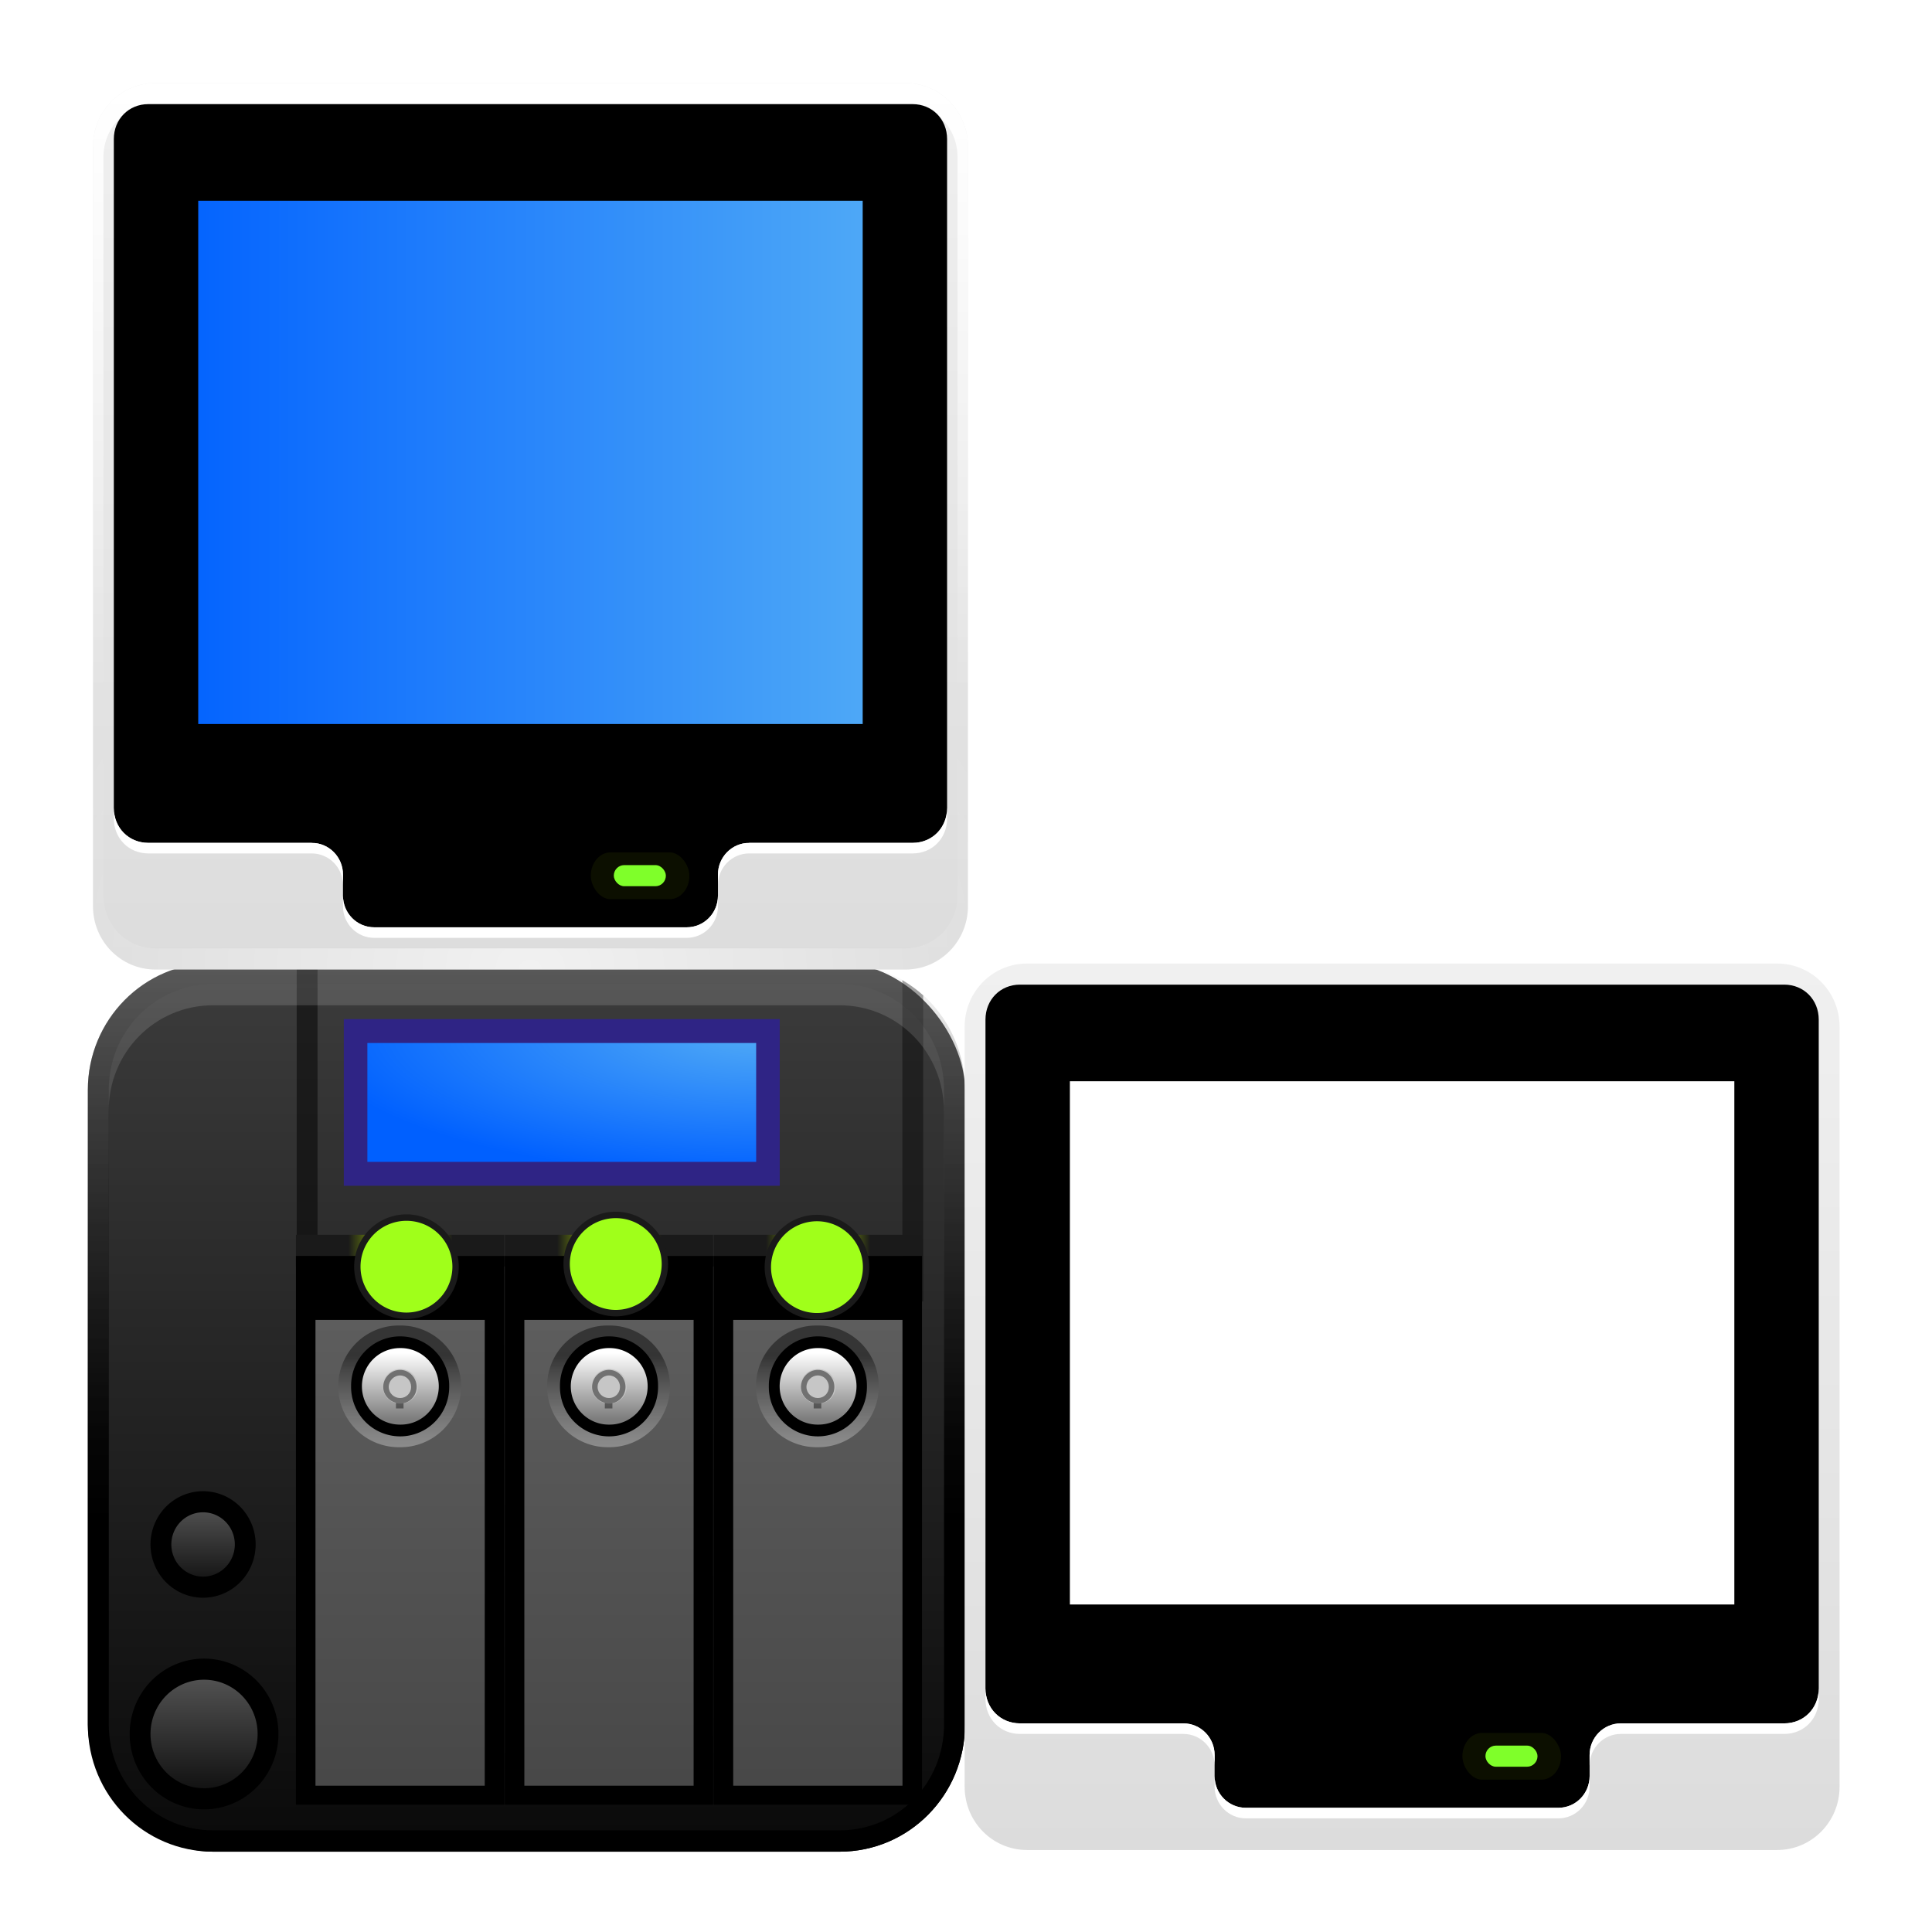 <svg height="24" width="24" xmlns="http://www.w3.org/2000/svg" xmlns:xlink="http://www.w3.org/1999/xlink"><linearGradient id="a"><stop offset="0" stop-color="#fff"/><stop offset="1" stop-color="#fff" stop-opacity="0"/></linearGradient><linearGradient id="b" gradientUnits="userSpaceOnUse" x1="13.186" x2="13.186" y1="58.271" y2="50.27"><stop offset="0" stop-color="#0a0a0a"/><stop offset="1" stop-color="#3c3c3c"/></linearGradient><linearGradient id="c" gradientUnits="userSpaceOnUse" x1="12.595" x2="12.595" y1="54.605" y2="50.271"><stop offset="0"/><stop offset="1" stop-opacity="0"/></linearGradient><linearGradient id="d" gradientUnits="userSpaceOnUse" x1="12.316" x2="12.316" xlink:href="#a" y1="50.271" y2="55.291"/><filter id="e" color-interpolation-filters="sRGB"><feGaussianBlur stdDeviation=".19"/></filter><filter id="f" color-interpolation-filters="sRGB"><feGaussianBlur stdDeviation=".285"/></filter><linearGradient id="g" gradientTransform="matrix(0 .147 -.147 0 17.317 51.482)" gradientUnits="userSpaceOnUse" x1="34.571" x2="43.211" xlink:href="#h" y1="48" y2="48"/><linearGradient id="h"><stop offset="0" stop-color="#5b5b5b"/><stop offset="1" stop-color="#0a0a0a"/></linearGradient><linearGradient id="i" gradientTransform="matrix(0 .097 -.097 0 14.897 51.731)" gradientUnits="userSpaceOnUse" x1="34.365" x2="43.416" xlink:href="#h" y1="48" y2="48"/><linearGradient id="j" gradientUnits="userSpaceOnUse" x1="12.062" x2="83.938" xlink:href="#k" y1="39" y2="39"/><linearGradient id="k"><stop offset="0" stop-color="#52acf6"/><stop offset="1" stop-color="#0060ff"/></linearGradient><filter id="l" color-interpolation-filters="sRGB"><feGaussianBlur stdDeviation=".503"/></filter><linearGradient id="m" gradientUnits="userSpaceOnUse" x1="48" x2="48" y1="90" y2="5.988"><stop offset="0" stop-color="#dcdcdc"/><stop offset="1" stop-color="#f0f0f0"/></linearGradient><linearGradient id="n" gradientUnits="userSpaceOnUse" x1="36.357" x2="36.357" xlink:href="#a" y1="6" y2="63.893"/><filter id="o" color-interpolation-filters="sRGB" height="1.84" width="1.336" x="-.168" y="-.42"><feGaussianBlur stdDeviation=".55"/></filter><radialGradient id="p" cx="48" cy="90.172" gradientTransform="matrix(1.157 0 0 .996 -7.551 .197)" gradientUnits="userSpaceOnUse" r="42" xlink:href="#a"/><radialGradient id="q" cx="85.651" cy="29.289" gradientTransform="matrix(-.199 0 0 -.063 23.845 17.78)" gradientUnits="userSpaceOnUse" r="21" xlink:href="#k"/><linearGradient id="r" gradientTransform="matrix(.529 0 0 .727 .353 34.482)" gradientUnits="userSpaceOnUse" x1="39" x2="39" y1="72" y2="42"><stop offset="0" stop-color="#484848"/><stop offset="1" stop-color="#5d5d5d"/></linearGradient><linearGradient id="s" gradientUnits="userSpaceOnUse" x1="36.925" x2="42.851" y1="48" y2="48"><stop offset="0" stop-opacity=".426"/><stop offset="1" stop-color="#fff" stop-opacity=".317"/></linearGradient><linearGradient id="t" gradientUnits="userSpaceOnUse" x1="34.139" x2="43.643" y1="48" y2="48"><stop offset="0" stop-color="#fff"/><stop offset="1" stop-color="#7c7c7c"/></linearGradient><linearGradient id="u" gradientTransform="matrix(.556 0 0 .5 -.667 46)" gradientUnits="userSpaceOnUse" x1="30" x2="48" y1="31" y2="31"><stop offset="0" stop-color="#1a1a1a"/><stop offset=".25" stop-color="#1a1a1a"/><stop offset=".501" stop-color="#cdff01"/><stop offset=".75" stop-color="#1a1a1a"/><stop offset="1" stop-color="#1a1a1a"/></linearGradient><g transform="matrix(1.362 0 0 1.38 .225 -9.189)"><g transform="translate(-8.55 -34.944)"><rect fill="url(#b)" height="8" rx="1.143" width="8" x="9.186" y="50.271"/><path d="m10.329 50.271c-.633 0-1.143.51-1.143 1.143v5.714c0 .633.51 1.143 1.143 1.143h5.714c.633 0 1.143-.51 1.143-1.143v-5.714c0-.633-.51-1.143-1.143-1.143zm0 .19h5.714c.529 0 .952.423.952.952v5.714c0 .529-.423.952-.952.952h-5.714c-.529 0-.952-.423-.952-.952v-5.714c0-.529.423-.952.952-.952z" fill="url(#c)"/><path d="m11.091 50.271h.19v3.048h-.19z" opacity=".5"/><path d="m16.615 50.426v2.893h.19v-2.756c-.058-.052-.122-.097-.19-.137z" opacity=".4"/><path d="m10.329 50.271c-.633 0-1.143.51-1.143 1.143v5.714c0 .569.41 1.035.952 1.125-.436-.088-.762-.471-.762-.935v-5.714c0-.529.423-.952.952-.952h5.714c.529 0 .952.423.952.952v5.714c0 .463-.326.846-.762.935.542-.09.952-.556.952-1.125v-5.714c0-.633-.51-1.143-1.143-1.143z" fill="url(#d)" opacity=".15"/><g id="v" transform="matrix(.19 0 0 .19 8.044 41.128)"><path d="m18.336 69.391c-.044.309-.211.578-.463.74v2.434c.292.187.48.517.48.888 0.0.371-.188.701-.48.888v2.434c.292.187.48.517.48.888 0.0.371-.188.701-.48.888v2.434c.292.187.48.517.48.888 0.0.371-.188.701-.48.888v1.053h.496c.08-.503.514-.888 1.042-.888s.963.385 1.042.888h2.151c.08-.503.514-.888 1.042-.888.275 0 .523.108.711.28v-2.664c-.188.171-.436.28-.711.28-.584 0-1.059-.472-1.059-1.053 0-.581.474-1.053 1.059-1.053.275 0 .523.108.711.28v-2.664c-.188.171-.436.28-.711.28-.584 0-1.059-.472-1.059-1.053 0-.581.474-1.053 1.059-1.053.275 0 .523.108.711.28v-2.664c-.188.171-.436.28-.711.28-.584 0-1.059-.472-1.059-1.053 0-.581.474-1.053 1.059-1.053.275 0 .523.108.711.28v-1.184h-1.787c-.073.511-.509.905-1.042.905s-.97-.394-1.042-.905zm1.075.905c.584 0 1.059.472 1.059 1.053 0.0.581-.474 1.053-1.059 1.053s-1.059-.472-1.059-1.053c0-.581.474-1.053 1.059-1.053zm2.118 2.105c.584 0 1.059.472 1.059 1.053 0.0.581-.474 1.053-1.059 1.053s-1.059-.472-1.059-1.053c0-.581.474-1.053 1.059-1.053zm-2.118 2.105c.584 0 1.059.472 1.059 1.053 0.0.581-.474 1.053-1.059 1.053s-1.059-.472-1.059-1.053c0-.581.474-1.053 1.059-1.053zm2.118 2.105c.584 0 1.059.472 1.059 1.053 0.0.581-.474 1.053-1.059 1.053s-1.059-.472-1.059-1.053c0-.581.474-1.053 1.059-1.053zm-2.118 2.105c.584 0 1.059.472 1.059 1.053 0.0.581-.474 1.053-1.059 1.053s-1.059-.472-1.059-1.053c0-.581.474-1.053 1.059-1.053zm2.118 2.105c.584 0 1.059.472 1.059 1.053 0.0.581-.474 1.053-1.059 1.053s-1.059-.472-1.059-1.053c0-.581.474-1.053 1.059-1.053z" fill="#999"/><path d="m34 68.969v6.031c0 .554.446 1 1 1s1-.446 1-1v-6.031zm4 0v6.031c0 .554.446 1 1 1s1-.446 1-1v-6.031zm4 0v6.031c0 .554.446 1 1 1s1-.446 1-1v-6.031z" fill="none" filter="url(#e)" stroke="#000" stroke-linecap="square" stroke-width="1.894" transform="matrix(.529 0 0 .526 .353 42.928)"/><path d="m16 62h10v26h-10z"/><path d="m17 81h1v1h-1z"/><path d="m34 51.5v15.5c0 .554.446 1 1 1s1-.446 1-1v-13.719c-.787-.447-1.482-1.043-2-1.781zm10 0c-.518.738-1.213 1.334-2 1.781v13.719c0 .554.446 1 1 1s1-.446 1-1zm-6 2.5v13c0 .554.446 1 1 1s1-.446 1-1v-13c-.327.055-.657.094-1 .094s-.673-.039-1-.094z" fill="none" filter="url(#f)" stroke="#000" stroke-linecap="square" stroke-width="1.894" transform="matrix(.529 0 0 .526 .353 42.928)"/><path d="m19 75.844v6.656c0 .277.223.5.5.5s.5-.223.5-.5v-6.25c-.358-.085-.683-.238-1-.406zm4 0c-.317.168-.642.322-1 .406v6.25c0 .277.223.5.5.5s.5-.223.5-.5z" opacity=".7"/><path d="m16.938 65.031v22.07h8.125v-22.07z" fill="url(#r)"/><path d="m42.851 48a3.96 3.96 0 1 1 -7.919 0 3.96 3.96 0 1 1 7.919 0z" fill="url(#s)" transform="matrix(0 .728 -.733 0 56.163 39.867)"/><path d="m42.851 48a3.96 3.96 0 1 1 -7.919 0 3.96 3.96 0 1 1 7.919 0z" fill="#c6c6c6" stroke="#000" stroke-linecap="square" stroke-width="2.143" transform="matrix(.468 0 0 .465 2.801 45.861)"/><path d="m42.851 48a3.96 3.96 0 1 1 -7.919 0 3.96 3.96 0 1 1 7.919 0z" fill="none" stroke="url(#t)" stroke-linecap="square" stroke-width="3.001" transform="matrix(0 .332 -.334 0 37.044 55.268)"/><path d="m21 67.401c-.441 0-.811.368-.811.806 0 .365.271.665.612.757v.263h.364v-.247c.363-.073.629-.39.629-.773 0-.438-.354-.806-.794-.806zm0 .263c.297 0 .529.247.529.543-0.0.296-.232.526-.529.526-.297-0-.546-.231-.546-.526 0-.296.249-.543.546-.543z" opacity=".426"/><path d="m16 62h10v.5h-10z"><path d="m16 61h10v1h-10z" fill="url(#u)"/></path></g><use id="w" height="96" transform="translate(1.905)" width="96" xlink:href="#v"/><use height="96" transform="translate(1.905)" width="96" xlink:href="#w"/><g stroke-linecap="square"><path d="m10.246 57.795a.583.583 0 1 1 0-1.167.583.583 0 1 1 0 1.167z" fill="url(#g)" stroke="#000" stroke-width=".19"/><path d="m10.237 55.89a.384.384 0 1 1 0-.769.384.384 0 1 1 0 .769z" fill="url(#i)" stroke="#000" stroke-width=".19"/><path d="m14.001 53.423a.448.442 0 1 1 0-.884.448.442 0 1 1 0 .884z" fill="#a0ff1a" stroke="#1a1a1a" stroke-width=".058"/><path d="m15.836 53.451a.448.442 0 1 1 0-.884.448.442 0 1 1 0 .884z" fill="#a0ff1a" stroke="#1a1a1a" stroke-width=".058"/><path d="m12.092 53.447a.448.442 0 1 1 0-.884.448.442 0 1 1 0 .884z" fill="#a0ff1a" stroke="#1a1a1a" stroke-width=".058"/></g><g transform="matrix(.095 0 0 .095 8.663 41.78)"><path d="m12.062 12.062v53.875h71.875v-53.875z" fill="url(#j)" transform="matrix(-1.001 0 0 -1.156 96.01 88.221)"/><path d="m12 12v62.281h71.938v-62.281zm3 3h66v56h-66z" fill="#0e367e" filter="url(#l)"/></g><g transform="matrix(.095 0 0 .095 8.663 41.78)"><path d="m12 6c-3.324 0-6 2.676-6 6v72c0 3.324 2.676 6 6 6h72c3.324 0 6-2.676 6-6v-72c0-3.324-2.676-6-6-6zm2 7.495h68.379v58.505h-68.379z" fill="url(#m)"/><path d="m12 6c-3.324 0-6 2.676-6 6v2 68 2c0 .335.041.651.094.969.049.296.097.597.188.875.01.03.021.064.031.094.099.288.235.547.375.812.145.274.316.536.5.781s.374.473.594.688c.44.428.943.815 1.5 1.094.279.14.573.247.875.344-.256-.1-.487-.236-.719-.375-.007-.004-.024.004-.031 0-.032-.019-.062-.043-.094-.062-.12-.077-.231-.164-.344-.25-.106-.081-.213-.161-.312-.25-.178-.161-.347-.345-.5-.531-.108-.13-.218-.265-.312-.406-.025-.038-.038-.086-.062-.125-.065-.103-.13-.205-.188-.312-.101-.195-.206-.416-.281-.625-.008-.022-.024-.041-.031-.062-.032-.092-.036-.187-.062-.281-.03-.107-.07-.203-.094-.312-.073-.342-.125-.698-.125-1.062v-2-68-2c0-2.782 2.218-5 5-5h2 68 2c2.782 0 5 2.218 5 5v2 68 2c0 .364-.052.721-.125 1.062-.044.207-.088.398-.156.594-.008.022-.023.041-.031.062-.063.174-.138.367-.219.531-.042.083-.079.17-.125.25-.055.097-.127.188-.188.281-.094.141-.205.276-.312.406-.143.174-.303.347-.469.5-.011.01-.02.021-.031.031-.138.126-.285.234-.438.344-.103.073-.204.153-.312.219-.007.004-.024-.004-.031 0-.232.139-.463.275-.719.375.302-.097.596-.204.875-.344.557-.279 1.06-.666 1.5-1.094.22-.214.409-.442.594-.688s.355-.508.5-.781c.14-.265.276-.525.375-.812.01-.031.021-.063.031-.094.09-.278.139-.579.188-.875.052-.318.094-.634.094-.969v-2-68-2c0-3.324-2.676-6-6-6z" fill="url(#n)"/><path d="m11.312 8c-1.884 0-3.312 1.429-3.312 3.312v63.375c0 1.883 1.429 3.312 3.312 3.312h73.375c1.884 0 3.312-1.429 3.312-3.312v-63.375c0-1.883-1.429-3.312-3.312-3.312zm4.792 9.157h63.792v49.579h-63.792z"/><path d="m33 74c-1.662 0-3 1.338-3 3h-3v1c1.656 0 3 1.344 3 3v2c0 1.662 1.338 3 3 3h30c1.662 0 3-1.338 3-3v-2c0-1.656 1.344-3 3-3v-1h-3c0-1.662-1.338-3-3-3z"/><rect fill="#cf0" filter="url(#o)" height="3.143" opacity=".243" rx="1.571" transform="matrix(1.205 0 0 1.41 -7.148 -33.243)" width="7.857" x="50.571" y="79.536"/><rect fill="#7fff2a" height="2" rx="1" width="5" x="56" y="80.107"/><path d="m8 74.688v1c0 1.883 1.429 3.312 3.312 3.312h15.688c1.656 0 3 1.344 3 3v-1c0-1.656-1.344-3-3-3h-15.688c-1.884 0-3.312-1.429-3.312-3.312zm80 0c0 1.883-1.429 3.312-3.312 3.312h-15.688c-1.656 0-3 1.344-3 3v1c0-1.656 1.344-3 3-3h15.688c1.884 0 3.312-1.429 3.312-3.312zm-58 8.312v1c0 1.662 1.338 3 3 3h30c1.662 0 3-1.338 3-3v-1c0 1.662-1.338 3-3 3h-30c-1.662 0-3-1.338-3-3z" fill="#fff"/><path d="m12 90c-3.324 0-6-2.676-6-6v-2-68-2c0-.335.041-.651.094-.969.049-.296.097-.597.188-.875.01-.03.021-.064.031-.094.099-.288.235-.547.375-.812.145-.274.316-.536.5-.781s.374-.473.594-.688c.44-.428.943-.815 1.5-1.094.279-.14.573-.247.875-.344-.256.1-.487.236-.719.375-.007.004-.024-.004-.031 0-.032.019-.062.043-.094.062-.12.077-.231.164-.344.25-.106.081-.213.161-.312.25-.178.161-.347.345-.5.531-.108.13-.218.265-.312.406-.025.038-.038.086-.062.125-.065.103-.13.205-.188.312-.101.195-.206.416-.281.625-.008.022-.024.041-.031.062-.032.092-.036.187-.062.281-.03.107-.07.203-.094.312-.073.342-.125.698-.125 1.062v2 68 2c0 2.782 2.218 5 5 5h2 68 2c2.782 0 5-2.218 5-5v-2-68-2c0-.364-.052-.721-.125-1.062-.044-.207-.088-.398-.156-.594-.008-.022-.023-.041-.031-.062-.063-.174-.138-.367-.219-.531-.042-.083-.079-.17-.125-.25-.055-.097-.127-.188-.188-.281-.094-.141-.205-.276-.312-.406-.143-.174-.303-.347-.469-.5-.011-.01-.02-.021-.031-.031-.138-.126-.285-.234-.438-.344-.103-.073-.204-.153-.312-.219-.007-.004-.024.004-.031 0-.232-.139-.463-.275-.719-.375.302.097.596.204.875.344.557.279 1.06.666 1.5 1.094.22.214.409.442.594.688s.355.508.5.781c.14.265.276.525.375.812.01.031.021.063.031.094.09.278.139.579.188.875.052.318.094.634.094.969v2 68 2c0 3.324-2.676 6-6 6z" fill="url(#p)" opacity=".6"/></g><path d="m11.312 8c-1.884 0-3.312 1.429-3.312 3.312v63.375c0 1.883 1.429 3.312 3.312 3.312h15.688c1.656 0 3 1.344 3 3v2c0 1.662 1.338 3 3 3h30c1.662 0 3-1.338 3-3v-2c0-1.656 1.344-3 3-3h15.688c1.884 0 3.312-1.429 3.312-3.312v-63.375c0-1.883-1.429-3.312-3.312-3.312zm2.688 6h68v58h-68z" transform="translate(34.952 51.669)"/><g transform="matrix(.095 0 0 .095 16.613 49.706)"><path d="m12.062 12.062v53.875h71.875v-53.875z" fill="url(#j)" transform="matrix(-1.001 0 0 -1.156 96.01 88.221)"/><path d="m12 12v62.281h71.938v-62.281zm3 3h66v56h-66z" fill="#0e367e" filter="url(#l)"/></g><g transform="matrix(.095 0 0 .095 16.613 49.706)"><path d="m12 6c-3.324 0-6 2.676-6 6v72c0 3.324 2.676 6 6 6h72c3.324 0 6-2.676 6-6v-72c0-3.324-2.676-6-6-6zm2 7.495h68.379v58.505h-68.379z" fill="url(#m)"/><path d="m12 6c-3.324 0-6 2.676-6 6v2 68 2c0 .335.041.651.094.969.049.296.097.597.188.875.01.03.021.064.031.094.099.288.235.547.375.812.145.274.316.536.5.781s.374.473.594.688c.44.428.943.815 1.5 1.094.279.14.573.247.875.344-.256-.1-.487-.236-.719-.375-.007-.004-.024.004-.031 0-.032-.019-.062-.043-.094-.062-.12-.077-.231-.164-.344-.25-.106-.081-.213-.161-.312-.25-.178-.161-.347-.345-.5-.531-.108-.13-.218-.265-.312-.406-.025-.038-.038-.086-.062-.125-.065-.103-.13-.205-.188-.312-.101-.195-.206-.416-.281-.625-.008-.022-.024-.041-.031-.062-.032-.092-.036-.187-.062-.281-.03-.107-.07-.203-.094-.312-.073-.342-.125-.698-.125-1.062v-2-68-2c0-2.782 2.218-5 5-5h2 68 2c2.782 0 5 2.218 5 5v2 68 2c0 .364-.052.721-.125 1.062-.044.207-.088.398-.156.594-.008.022-.023.041-.031.062-.063.174-.138.367-.219.531-.042.083-.079.17-.125.25-.055.097-.127.188-.188.281-.094.141-.205.276-.312.406-.143.174-.303.347-.469.5-.011.01-.02.021-.031.031-.138.126-.285.234-.438.344-.103.073-.204.153-.312.219-.007.004-.024-.004-.031 0-.232.139-.463.275-.719.375.302-.097.596-.204.875-.344.557-.279 1.06-.666 1.5-1.094.22-.214.409-.442.594-.688s.355-.508.5-.781c.14-.265.276-.525.375-.812.01-.031.021-.063.031-.094.09-.278.139-.579.188-.875.052-.318.094-.634.094-.969v-2-68-2c0-3.324-2.676-6-6-6z" fill="url(#n)"/><path d="m11.312 8c-1.884 0-3.312 1.429-3.312 3.312v63.375c0 1.883 1.429 3.312 3.312 3.312h73.375c1.884 0 3.312-1.429 3.312-3.312v-63.375c0-1.883-1.429-3.312-3.312-3.312zm4.792 9.157h63.792v49.579h-63.792z"/><path d="m33 74c-1.662 0-3 1.338-3 3h-3v1c1.656 0 3 1.344 3 3v2c0 1.662 1.338 3 3 3h30c1.662 0 3-1.338 3-3v-2c0-1.656 1.344-3 3-3v-1h-3c0-1.662-1.338-3-3-3z"/><rect fill="#cf0" filter="url(#o)" height="3.143" opacity=".243" rx="1.571" transform="matrix(1.205 0 0 1.41 -7.148 -33.243)" width="7.857" x="50.571" y="79.536"/><rect fill="#7fff2a" height="2" rx="1" width="5" x="56" y="80.107"/><path d="m8 74.688v1c0 1.883 1.429 3.312 3.312 3.312h15.688c1.656 0 3 1.344 3 3v-1c0-1.656-1.344-3-3-3h-15.688c-1.884 0-3.312-1.429-3.312-3.312zm80 0c0 1.883-1.429 3.312-3.312 3.312h-15.688c-1.656 0-3 1.344-3 3v1c0-1.656 1.344-3 3-3h15.688c1.884 0 3.312-1.429 3.312-3.312zm-58 8.312v1c0 1.662 1.338 3 3 3h30c1.662 0 3-1.338 3-3v-1c0 1.662-1.338 3-3 3h-30c-1.662 0-3-1.338-3-3z" fill="#fff"/><path d="m12 90c-3.324 0-6-2.676-6-6v-2-68-2c0-.335.041-.651.094-.969.049-.296.097-.597.188-.875.01-.03.021-.064.031-.094.099-.288.235-.547.375-.812.145-.274.316-.536.5-.781s.374-.473.594-.688c.44-.428.943-.815 1.5-1.094.279-.14.573-.247.875-.344-.256.1-.487.236-.719.375-.007.004-.024-.004-.031 0-.032.019-.062.043-.094.062-.12.077-.231.164-.344.25-.106.081-.213.161-.312.25-.178.161-.347.345-.5.531-.108.13-.218.265-.312.406-.025.038-.038.086-.062.125-.065.103-.13.205-.188.312-.101.195-.206.416-.281.625-.008.022-.024.041-.031.062-.032.092-.036.187-.062.281-.03.107-.07.203-.094.312-.073.342-.125.698-.125 1.062v2 68 2c0 2.782 2.218 5 5 5h2 68 2c2.782 0 5-2.218 5-5v-2-68-2c0-.364-.052-.721-.125-1.062-.044-.207-.088-.398-.156-.594-.008-.022-.023-.041-.031-.062-.063-.174-.138-.367-.219-.531-.042-.083-.079-.17-.125-.25-.055-.097-.127-.188-.188-.281-.094-.141-.205-.276-.312-.406-.143-.174-.303-.347-.469-.5-.011-.01-.02-.021-.031-.031-.138-.126-.285-.234-.438-.344-.103-.073-.204-.153-.312-.219-.007-.004-.024.004-.031 0-.232-.139-.463-.275-.719-.375.302.097.596.204.875.344.557.279 1.06.666 1.5 1.094.22.214.409.442.594.688s.355.508.5.781c.14.265.276.525.375.812.01.031.021.063.031.094.09.278.139.579.188.875.052.318.094.634.094.969v2 68 2c0 3.324-2.676 6-6 6z" fill="url(#p)" opacity=".6"/></g></g><path d="m3.078 15.94h3.761v1.285h-3.761z" fill="url(#q)" stroke="#2f2485" stroke-linecap="square" stroke-width=".215"/></g></svg>